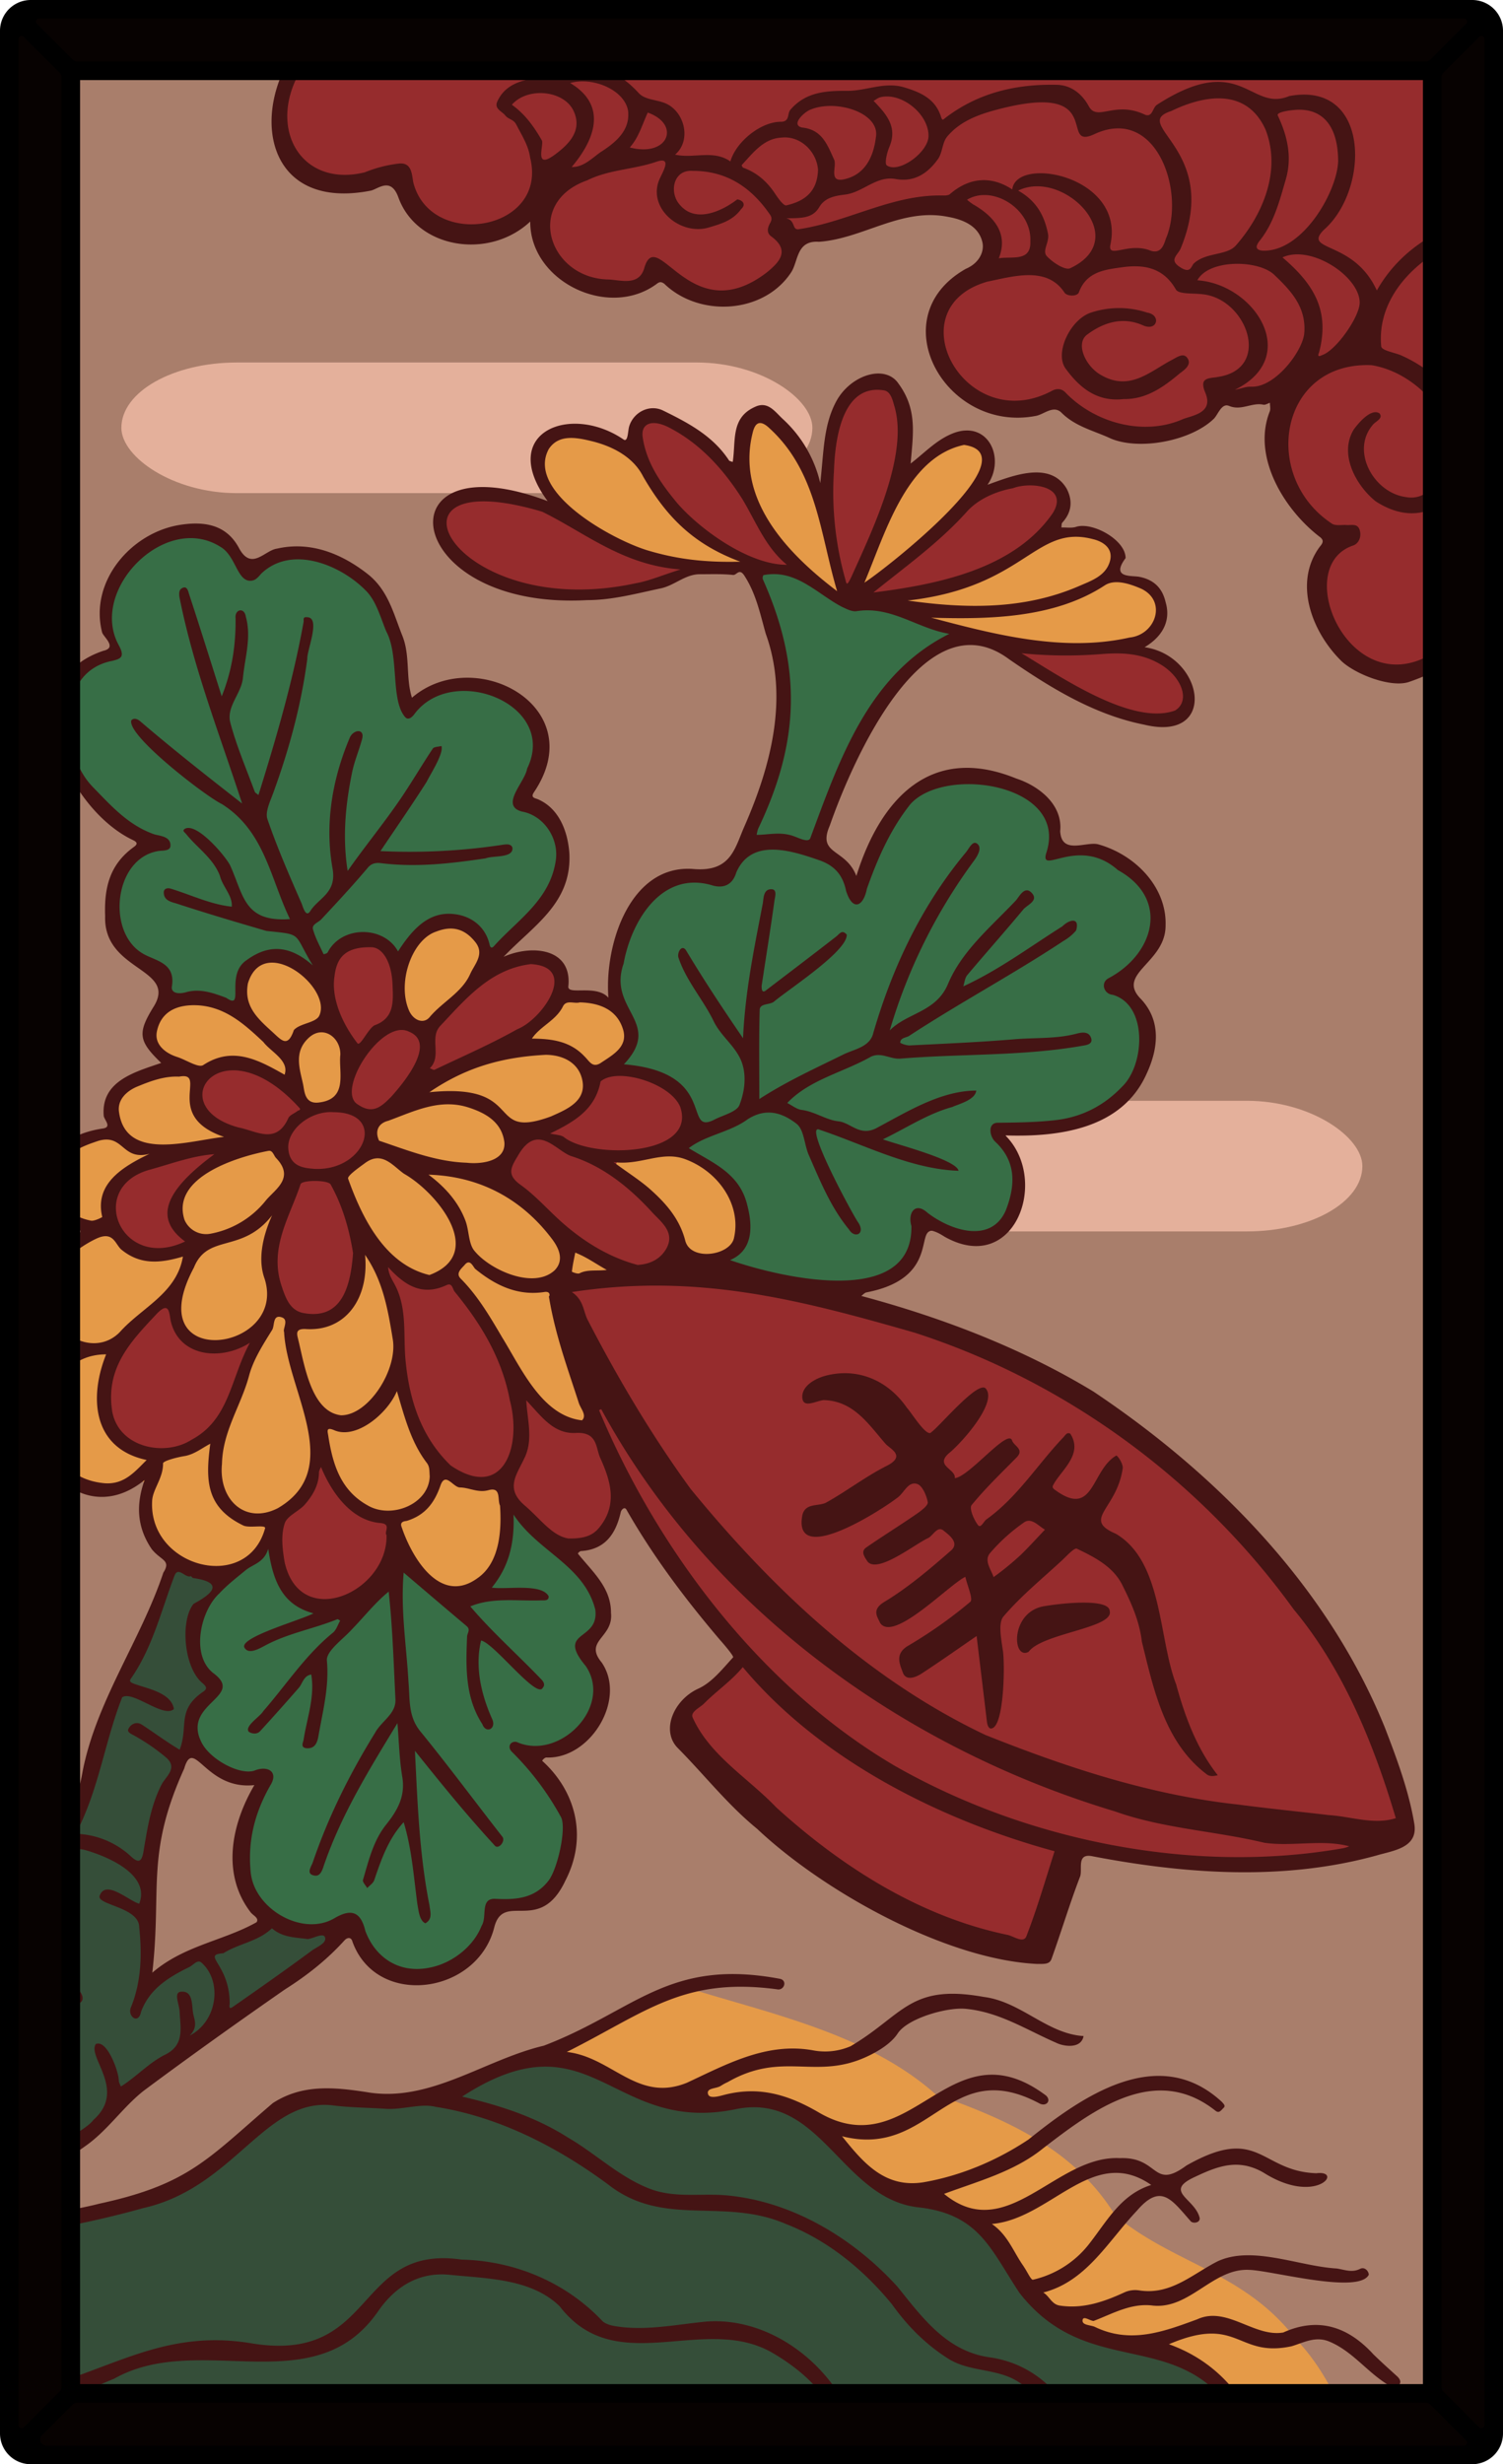 <svg xmlns="http://www.w3.org/2000/svg" viewBox="0 0 976 1600" version="1.1" id="svg1592"><defs id="defs1569"><clipPath id="clip-path"><path d="M960 22v1556a6 6 0 0 1-6 6H22a6 6 0 0 1-6-6V22a6 6 0 0 1 6-6h932a6 6 0 0 1 6 6z" id="path1566" style="fill:none"/></clipPath><style id="style1564">.cls-8{fill:#592116}</style></defs><g id="Paper_Backing" data-name="Paper Backing"><path d="M960 22v1556a6 6 0 0 1-6 6H22a6 6 0 0 1-6-6V22a6 6 0 0 1 6-6h932a6 6 0 0 1 6 6z" id="path1571" style="fill:#a97e6b;fill-opacity:1"/></g><rect style="fill:#e4b09b;fill-opacity:1;stroke:#fef8c8;stroke-width:0;stroke-linejoin:round;paint-order:markers fill stroke" id="rect8556-7" width="448.718" height="84.819" x="78.816" y="235.368" rx="75" ry="75"/><rect style="fill:#e4b09b;fill-opacity:1;stroke:#fef8c8;stroke-width:0;stroke-linejoin:round;paint-order:markers fill stroke" id="rect8556" width="448.718" height="84.819" x="435.959" y="714.734" rx="75" ry="75"/><g id="Wikipedia_Cropped" data-name="Wikipedia Cropped"><g clip-path="url(#clip-path)" id="g1584" style="clip-path:url(#clip-path)"><path d="M270.28 1282.45c-26.59 1.73-30.26-23.2-44.06-36.27-25.37 16.77-63.94.08-67.4-29.86-8.46-17.41 20-59.71 4.88-62.21-25.22 2.49-56.18-32.65-27.81-53.07 3.82-2.21 5.2-7.64 1.46-10.58-33.72-30.79 9.79-65.91 33-86 11.27-14.87 7.83 38.84 34.21 39.16 6.4 9.25 10.57 2.08 18 4.94l.41.26c12.42 6.58 18.1-17.15 29.2-19.41 8.25.17 2.94-11.8 9.94-12.34 13.7 3.48 27.58 35.48 41.65 22.25 19.48-8.29 25.68-32.41 25.63-55.8C334.9 969.78 349 1001 358 1002.78c16.34 11.81 49.64 45.11 22.29 61.76-4.32 3.12-1.8 8.38 1 11.52 33.79 55.38-47.18 58.17-34.44 71.18 33 26.39 28.53 94.44-22.14 89.79-16.29 19.66-14.1 43.55-54.43 45.42zm273-447.17c-24.39-3-55.13-1.57-73.32-17.21 9.15-9.23 17.8-14 11.1-35.25-1.36-22.75-40.41-27.05-36.65-40.31 12.52-6.85 7.45-11.37 3.5-22.39-5-22.79-30-19.17-46.43-27.63 4.79-13.33 16.18-20.81 2.53-37-13.92-30.33 7.54-84 47-86.5 27.1 7.9 18-5.58 34.56-17 6.62-26.91 21.52-59.06 23.92-84.76 7.53-51-34.82-109.11-4.92-98.15 18.92-.09 29.58 14.94 44.86 21.79 24.12 2.47 50.77 8 70.94 19.92-48.75 31.93-72.08 78.6-90.26 134.37-5.16 12.73 19 12.46 20.46 24.28 2.07 4.7 9.39 4.36 11-.5 8.72-32.18 38.7-76.13 81.56-62.39 24.72 3.86 43 19.09 44 44.21 29.72-2.75 76.8 23 60.89 60.27-.45 12.53-28.67 21.93-18.78 33.32 37.69 31.66-3.09 86.56-43.87 87-65.76-.69-8 16.5-28.72 56.19-11.2 27.27-38.94 10.54-57.8 6.7-5.36 28.11-23.92 43.03-55.58 41.04zM150.61 653.93c-13.56-11.93-43.78 2.6-42.93-14.07-1-22-40-13.87-33.3-55.11 15.41-63.47 43.37-12.2-17.16-71.14-25.56-27-21.84-78.88 15.07-90.65-7.52-25.83-.45-57.44 26.94-69.76 28-17.77 46.36-3.6 63.9 17.56 32.66-27.21 84.14 0 91.4 37.75 18.24 50.55-13.83 52.68 45.74 36.3 31-1.17 60.7 25.72 45.81 55.5-1.1 7.67-14 18.41-3.36 23.44 49.51 21 5 78.21-23.41 95.47-14.17-23-35-33.94-55-2.75-12.09 19.56-17.47-34.78-57.3 11.36-9.66 9-23.78-20.73-44.47-1.2-10.06 4-.54 26.88-11.93 27.3z" id="path1574" style="fill:#376e46;fill-opacity:1"/><path d="M817.77 1604c-5.55.08-3.7-7.77-4-11.13 3-38.15-39.77-58.26-64.24-74-14.75 3-43.2.86-50.67-11.61-.24-6.2-6.84-5.77-11.37-6.33-24.42-12.85-32.31-45.62-52.55-62.52-8.34-2.31-19.1-5.09-24.94-11.26-1.94-9.52-10.84-5.75-17.71-5.71-48.78-3.19-44.89-60.87-104.5-59.68-9.11-2.17-27.91 10.11-32.07-1.62a6 6 0 0 0-8.35-4.18c-30 14.23-52.14-16-80.05-19.82-9.76-4.94 4.49-10.47 9-12.79 23.42-10.15 45.27-28.22 70.14-32.63 53.16 16.66 116.81 29.7 161.18 69.14 44.88 15.78 89.93 35.25 116.47 78.44 37.72 31.7 83.89 36.7 117.45 80.55 19.13 19.79 32.18 48 43 81.08 3.26 8.81-64.45 2.07-66.79 4.07zm-522.9-570.09c-36.42-2.55-24.86-49.1-57.65-52.74-14.13-1-22.78-42-33.72-25.17-3.56 13.77-11.71 23.21-23.83 27.9-7.42 20.19-14.54 37.09-41.06 36.93-79.83-13.75-9.89-78.85-68.83-53.69-49.91-2.31-54.28-65.24-20.65-89.77-24.7-18.8-29.63-55 3.44-72.16 4.15-2.43 3.41-9.08-1.06-10.65-32-12.8-15.31-58.56 17.34-58.79a6 6 0 0 0 5.65-7.65c-9.61-23.84 21.47-25.19 33-36.29-.6-8.45-13.28-13-9.58-22.75 4.88-28.44 37.32-18 56.41-15.49 4.44-15.09 2.56-32.65 23.93-32.54 17.31.29 38 22.41 33.24 38.81a6 6 0 0 0 3 7.51c5.66 3.34 11.17 9.23 10.41 18 7.15 27.49-23 51.73-31.78 21.2-15.63-11-42-24.38-61-10.75-12.2 12.14-5.09 33.67 14.62 38.61 5.38 1.93-.14 8.22 3.77 11.34 9.06 6.44 25.89-11.19 31.94 3.78 10.79 11.56 5 20.47-2.9 28.37-4.94 4.36 2.07 8.37.72 12.84-10.23 15.53-4.2 36.59-2.75 53.59 14 29.07 60.47 11.34 55.49-23.05-1.87-7.45 2.77-9.48 6.69-14.16-2.35-20.44-33.94-39.44-5-55.2 17.2-5.93-4.27-21.2 15.8-27.88 7.31-4.86 23.74-3.7 24.3-14.17 7.79-13.46 27.53-17.66 41.53-22.72 9.29-4.07 26.79-.78 25.76-15.06 11.21-9 19-26.94 34.58-25.23 23.82-3.55 48.2 31.49 17.78 45.23-4.06 3.86-13.12 2.58-12.2 10.06 3.91 33.73-52.62 22.41-50.77 39.36 6 9.91-24.46 17.24-11.4 26.65a105.26 105.26 0 0 1 44.63 38.69c3.69 5.77 11 .65 16 5.31 26.44 13.73 19.69 15.81-5.2 18.78-3.86.59-10-6-14.07-1.86-5.49 20.58 9.44 48 14.16 68.32 6.19 14.36 14.5 39.07-10.65 25.37-34.46-21.32-41.16-62.51-68.64-89.73-7.32-10.87-20.25 7.21-37.25-9.64-23.86-6.6 12 52.38-3.19 68.39-2.57 6.73 6.9 7.71 6.93 14.09 5.46 16.31 11 42.83 26.59 50.88 16.84 12.26 38-.65 38.45 16.31 4.97 22.91-2.93 60.02-32.98 60.82zM108.11 845.84c-44.64 16.68-62.78 96.95-3.21 99.82 46.14-9.6 42.54-27.22 57.94-66.32 2.15-22-47 14.13-48.75-28a6 6 0 0 0-5.98-5.5zm-37.82-56.6c-.5 23 38.41 34.49 53.63 18.45-5.7-13.39-17.71-28.5-.52-42 4.84-6.72 19.6-8.34 18.06-18-7.51-9.59-24 1.88-35.05-.76-14.9 9.99-42.63 21.48-36.12 42.31zm388.58 28.63c-22.9 1.87-18-37.87-62.85-60.06-10.4-10.19 44.55-11.84 50.42-8.83 30.83 8.38 55.96 65.62 12.43 68.89zm-184.74-151c-28.41-7.31-13.42-60.35 7.78-65.74 59.68-10.55 22.62 55.4-7.78 65.73zM697.7 421.51c-26.31-1.43-72.34-5.13-97.11-20.6.66-10-14.1-3.06-15.19-10.92 26.16-13.42 57.88-11.73 79.46-31.8 17.8-18.16 66.36-21.95 60 13.35 61.14 19.84 17.51 55.83-27.16 49.97zm-154.13-33.68C510.49 368.56 471 319 485.35 278.25c4.21-10.79 10.29-8.84 16.89-3.25 21.23 13 52.84 105.18 41.33 112.83zm17.7-5.51c-10.56-6.87 12.41-41.57 16.9-53.15 57.04-94.77 110.52-24.05-16.9 53.15zM474 368.81c-44 0-81.65-11.57-113-44-18.42-17-14.25-43.7 9.84-44.45 37.22-2 50 32.12 73 56.6 1.42 9.16 64.86 31.73 30.16 31.85z" id="path1576" style="fill:#e59a48;fill-opacity:1"/><path d="M0 1604c-11 1-.47-155.16-4-159 2.47-9.19 10.39-.61 15.44-.08 138.33-4.57 137.86-80.21 205.47-81.94 14.9-.09 77.45 7.84 80.8-5 62.3-47.11 94.6 3.49 156.11 9.55 80.7-21.92 82.25 47.77 145 61.78 31.33 1 51.85 30.89 66.27 56.73 37.48 52.15 128.42 25.43 150.86 99.68C870.54 1632-4 1590.68 0 1604zm0-178.52c-8.23 2.36-4.63-121-1.34-120.8 4.81-.79 16.33-15.8 14.52-20.8-1.82-4.68 2.2-11 2.88-15.42 8.41-42.88 31.3-74.54 43.34-116 10.64-47.86 36.23-84 50.13-130.71 2.55-9 13.17-2.76 19.07-.69 23.6 3.79 10 18.28-1.2 24.95-8.67 15.84 1.32 38 10.36 50.26-12.1 12.48-14.89 21.17-16.33 38.45-.56 4.93-7.14 5.77-6.31 11.06.86 5.93-4.41 10.81-6.76 14.89-9.19 14.62-6.82 35.66-14.89 50.24-6.34 7.76 7.12 17.18.64 26.67-3.85 12.77 4.18 23.36.81 40.52 2.57 15.92 21-3.77 27.88-5.62 2-1.88 5.34-3.41 8.49-2.64 4.94-.94 7.1-5.62 13.08-5.91 37.81-14.92 17.75-18 55.17-9 50.54-8.22-37.92 44.21-46.1 51.38-3.69 3.45-11.21-2.69-13.77 3.74-16.26 23.07-46.57 35.1-66.84 53.61C62 1395.47 16.68 1399.9 0 1425.48z" id="path1578" style="fill:#354e39;fill-opacity:1"/><path d="M663.5 1263.32c-53.17-9.67-121.74-47.06-162.25-86.92-13.26-18.63-69.93-46.65-49.37-71.19 57.75-42.94 17.59-38.54-8.56-84.7-66.5-97.33-14.74-27.48-72.84-17.58-19.31-3.07-36.88-25.41-43.58-41.75-44.22 9.24-62.85-35.09-67.53-77.36-1.59-15.76 1.06-32.54-6-46.84-2.42-4.44-9.88-16.07-1.3-18.24 9.79 6.3 17.15 16.08 25.58 14.69 7.48 1.23 15.33-9.49 20.34 1.93 20.75 23.72 28.47 47.13 38.18 69.39 4.36 1.55 9-.46 11.94 4.69 6.4 14.19 37.09 27.38 37.74 8.87 2.74-25.24 23.07 23.15 28.56 28.89 16.75 26 38.44 53.89 61.76 75.66 5.66 6.87 32 34.52 27.16 10.24-18.92-19.64-39-40.75-57.91-63.75-30.42-40.85-55.62-87.61-77.97-131.41 8-9.75 31.22 2.34 37-10.38-7-14.09-30.34-15.83-42.32-31-10.68-14.8-45.5-27.5-29.62-47.58 14.16-21.8 49.76-18.36 53.58-47.52 44.84-29 100.59 46.23 18.45 49.54-22.65 12 49.6 37.39 31.68 61.61-23.58 23.44 9.37 16.79 24.14 19 100.13 14.54 192.41 39.84 274.3 101.85 60.89 46.16 113.49 101.62 148.24 172.91 10.43 23.09 18.52 46.55 27.58 70 2 14.15-18.86 9.25-28 8.71-14.25 1.13 3.1 14-5.14 17.49-60.4 14.79-120.26 5.55-181.14-6.43-19.46 7.77-12.07 57.91-32.7 67.18zm84.72-96.61c-22.24 14.24 29.36 17.77 36 18.64 19.19.12 58.25 18.37 71.09 2.06-2.39-12.76-87.9-13.06-107.09-20.7zm-540.83-124.06c-23.4-2.38-32.45-34.81-26.32-54.86 6.32-10.44 23.62-18.14 22.05-31.79.54-3.29 1.39-6.8 4.78-7.5 3.59-.13 5.6 3.34 6.84 6.64 2.87 18.76 25.53 28.19 39.16 32.77 6.1 28.35-17.05 54.7-46.51 54.74zm-101.5-98c-61.18-2.29-36.15-83.17 1.42-99.37 1.8-.14 5.8.35 7.12 9.78 4.36 27.54 32.91 18.09 50.38 13.69-4.62 29.96-23.81 74.81-58.92 75.94zM203 857.14c-43.49-5.92-23-65.24-11.28-90.35a6 6 0 0 0-1.92-7.79c-15.76-27.85-4.28-13.37-35.4-22.91-31.63-3-37.38-46.93-1.73-45 28.32-1.37 38.24 34.9 65.26 27.15 11.46-2.29 5.51-22.59 13.25-30.06-51.67-83.56 27.06-100 27.77-48.68 1.12 16.28-8.11 24 12.69 29.12 7.28 5 10.53-5.79 15.25-9.4 14.44-17.29 61.65-60.06 77.66-22.37-4.66 37.17-70.3 57.49-95.51 62.33-7 12.65-16.55 20.56-28.41 27.42 1.14 14.12-2.68 28.14-18.74 33.16-9.67 11.54 12.85 33.81 11.31 53.24-.6 18.59-6.53 44.88-30.2 44.14zM102.29 814c-18.26.21-32.12-12.8-31-31.16 1.25-28.66 45.27-33.44 68.18-37.39 3.63.11 5.14 5.15 2.15 7.22-67.47 43.59 16.87 55.54-39.33 61.33zm650.63-346c-9.33 2.8-106.07-34.81-89.59-47.79 29.64 5.68 65.15-7.33 91.89 7.53 20.7 10.18 24 40.47-2.3 40.26zm153.56-33c-34.9-.14-56.51-39.43-45.29-71.28 4.44-7.63 16.09-16.35 1.32-20.46-60-34.14 4.15-109.06-55.46-87.34-5.63 3.17-8.23-1.75-13.14-2.78-10.43 3-2.93 19.88-21.16 21.62-32.17 14.65-60.23 2.33-86.56-17.44-26.88 13-64.54 4.9-73.93-24.74-11-29.51 8.2-48.83 33.33-57.29 8.59-75.28-79-33.19-120.41-23.89-6.35 1.27-17.63 1.51-13.65 11.77-10.55 33.59-57.81 37.65-80.42 12.32a6 6 0 0 0-9.72 1.92c-22.52 26.33-79.3-5.95-67.18-40 3-23.6-27.64 15.15-41.7 11.95-21.37 4.74-46.17-12.13-48.49-32.52-5.26-15.9-24.71 2.91-36.95.5-72.15.43-42.13-92.17 1.56-112.2C224.12-20.79 969 4.64 976-4c11.44-.81.14 391 4 395.07-22.62 13.33-42.79 43.62-73.53 44zm-335.7-46c-2.95-.1-7.08-.06-7.57-3.75-3-13.46-15.47 5.94-18.1-7.85-8.44-44.76-19.21-87.86 10.35-123.93 9.59-8.32 27.55-5.87 29 8.76 19.82 26.06-46.09 130.11-16.81 117 20-16 40.5-30.93 57.27-49.67C723.39 268 711.52 376 570.78 389zm-190.85-2.29c-22-1.13-44.3-2-65.05-13.2-32.41-15.22-43.21-53.75 2.44-51.89 50-.7 74.39 41.7 124.89 44.14 15.84 13.32-52.76 20.95-62.28 20.93zm127.53-15.75c-27.21-3.76-55.14-23.86-70.58-41.44-15-12.54-43-71.2-.83-55.58 22.26 10.76 43.94 35.29 56.81 61.23.14 11.01 35.48 34.72 14.6 35.77z" id="path1580" style="fill:#962c2d;fill-opacity:1"/><path class="cls-8" d="M969.29 391.68c-8.93 11.25-21.61 18.09-31.92 27.63-57.27 45.53-101-50.32-59-65 3.65-1.08 6-5.42 4.58-10.12-1.41-4.51-5.26-3.05-8.4-3.29s-7.4.69-9.71-.94c-46.4-30.66-34-105.39 25.8-102.84 31.47 4.86 64.92 41.84 44.5 73.51-5.56 8.1-12.44 14-22.46 12.07-20.65-2.95-35.53-29.67-21.46-46.57 1.79-2.54 7.38-4.34 4.53-7.77-5.42-3.41-13.54 6.21-16.69 10.54-10 16.61 2.26 37.08 14.27 46.61 54.7 35.47 93-60.24 16.8-94.66-4.57-2-12.65-3.12-13.2-5.85-3.65-38 33.52-66.75 68-74.43 2.91-.59 9.8 1.18 9.8-5.09 0-3.37-4.39-3.12-7-3-30.3 1-58.87 19.8-73.66 46.12-15-32.89-48.33-25.07-34.56-39.21 30-26.05 30.56-97-22.35-87-25.7 10.65-31-29.8-85.87 5.65-2.92 1.91-2.78 8.24-7.69 6.47-20-9.53-31.18 4.92-36.7-5.77-4.34-7.84-11.36-13.47-20.61-13.68-26.28-.6-50.9 5.1-72.27 21.39-1.54 1.17-2.08 2.32-3-.77C607.35 64.25 598 60 587.33 56.77c-12.88-3.93-24.76 2.29-37.18 2.21-13.66-.08-26.94.65-36.91 12.31-2.14 2.5-.2 7.8-6.26 7.79-13 0-29.06 13-32.69 25.74-11.11-7.8-24-1.63-35.91-4.44 9.72-8.14 7.16-24.72-3.39-31.76-6.42-4.29-15-3-19.93-7.88-17.9-19.44-30-17.48-53-10.93-14 .68-31.92.91-38.9 15.61-2.69 5.21 2.61 6.6 5 9.61 2 2.52 5.29 2.36 7.1 5.87 3.6 7 7.92 13.59 9 21.49 11.86 47.56-64.47 60.12-75.83 16.23-1.08-5.3-.88-13.32-9.36-12.42a84.19 84.19 0 0 0-22.13 5.67c-39.6 9.74-61.61-25.1-44.57-60.71 10.3-18.94 23.82-34.64 42.82-45.29 2.84-2 2.72-6.2-1.52-4.92-9.67.57-17.18 6.3-23.54 12.32-49.92 38.11-48.37 126 30.6 110.52 4.76-1 13.08-9.26 18 4.47 12.05 33.3 59 40.6 85.59 15.58-.2 38.93 50.79 63.56 82 40.58 1.77-1.35 2.78-1.75 5-.22 22.87 22.15 65.05 19.65 82.66-7.72C518.49 169 517.3 156 531.76 157c28.8-2 53.56-22.4 84.13-16.15 10.74 1.94 19.88 6.57 22.08 16.61 1.21 5.51-1.7 13.21-10.8 17.09-55.62 31.48-13.11 107 45.62 95.46 5.22-1 11.34-7.25 16.56-2 9.08 9.08 21.27 11.7 32.15 16.81 18.78 7.76 52 1.45 66.81-13 2.76-2.89 5-10.27 9.8-8.27 8 3.35 14.83-2.42 22.27-.79 1.27.28 2.84-.79 4.26-1.23 0 1.94.57 4.17-.17 5.78-11.45 29.23 9.18 63.26 32.28 81.1 3.22 2.28 2.39 4.1.37 6.45-17.51 23.48-5.2 55.63 14.08 74.48 8.92 8.35 31.43 17.23 43.4 13.56 25.73-8.72 51.59-25.56 60.64-51.84-2.03.16-5.08-.47-5.95.62zm-86.35-195.2c-.12 9.45-15.27 30.84-24.18 34-1 .36-3.81 2.12-2.2-1.64 7.21-27.38-3.61-44.5-23.75-61.71 18.39-8.51 50.06 12.28 50.13 29.35zM829.76 75c-1-2.2 7.35-3.33 11.07-3.63 17.49-1.44 28.11 9.77 28.11 33.38-.67 19.83-23.2 59.14-49.16 58-4.32-.46-4.83-2.62-1.75-6.49 9.28-11.62 12.89-25.91 16.93-39.82 4.18-14.44 1.12-27.98-5.2-41.44zm-69.35-2.83c22.14-10.75 49.29-15 61.42 12.06 10.32 26.61-1.82 55.38-19.49 75.37-6 6.41-19.09 4.16-27 11.37-1.82 1.66-2 6.57-8 3.13-9.24-5.33-2.32-8.29-.48-13.18 26.14-64.14-33.62-79.84-6.45-88.77zm-188.83-9c13.76-3.5 31.59 10.89 31.36 25.21-.18 10.63-19.37 24.46-27.08 19-1.53-1.1 0-7.93 1.51-11.6 5.73-13.08-1.52-21.43-10.07-30.26 1.42-.82 2.76-1.95 4.28-2.34zM526.5 71.1c16.66-6.83 45.28 2.22 42.26 18.17-1.57 12.71-7.11 24.21-20.62 27.15-10.39 2.26-4.58-8.51-6.45-12.68-4.56-10.09-8-19.64-20.91-20.94-7.71-1.8 1.86-10.42 5.72-11.7zm-105.85 2c21.76 7.79 13.18 29.21-11.68 22.64 5.87-6.55 8.1-14.96 11.68-22.67zm-12.7.27c.72 11.86-8.62 19.49-18.05 25.48-5.54 3.93-11.2 9.88-18.66 9.57 14.91-17.57 23.55-39.86-1-54.52 15.96-4.37 36.87 5.5 37.76 19.44zm-56.13 17.7c-5.17-9-10.92-17-19.44-23.06 10.33-11.8 34-9.38 40.15 4.16 5.89 12.77-3.46 21.75-12.13 28.17-14.11 10.47-6.87-6.58-8.58-9.27zM498 176.84c-49.95 38.36-71.48-32.14-79.74-2.36-3.52 11.09-14.78 7.52-22.63 7-39.08-.26-55.6-49.79-14.34-64.38 14.08-7 30-7 44.6-11.95 10.36-3.72 5.2 5.14 2.9 10.09-9.52 18.9 12.46 38.14 31.47 32.47 8.41-2.49 15.69-4.64 21-11.92 3.32-3 1.18-5.77-2.52-6.34-9.43 7.32-26.54 15.63-36.86 4-7.64-7.84-5-23.4 7.8-22.51 22.46-.08 38.36 11 50.34 28.43 1.3 1.89 1.2 3.43.09 5.43-1.64 2.92-2.56 6.33.7 8.69 12.99 9.51 4.48 17.33-2.81 23.35zm5.47-50.84c-5.19-7.93-11.82-13.87-20.81-17.09-.5-.18-1.14-1.58-1-1.74C489 99.29 495.8 90 507.38 89.35c12.09-1.41 22.87 8.76 23.82 20.83-.42 14.83-9.32 20.56-20.58 23.17-1.75.4-5.23-4.47-7.15-7.35zm108.25.94c-32.4-.66-60.88 17-92.51 21.79-5.29 1.23-2.18-5.56-8.67-7 10.33-.06 17.26-.09 21.49-7.29 3.72-6.33 10.67-7.35 16.84-8.12 11.61-1.45 20.14-12.35 32.78-10.08 12.16 2.19 20.9-3.77 27.42-12.94 3-4.16 2.76-10.7 5.95-14.54 8.07-9.74 19.81-14.22 31.59-17.37 72.74-19.55 40.73 26 63.42 16 41-19.71 60 37.62 47 67.73-1.57 5-3.58 9.56-9.71 7.71-14.63-6.06-28.69 6.12-26.14-4.56 8.92-44.08-61.29-57.41-63.86-35.26-13.78-9.09-28-7.81-40.51 3.06-1.16.93-3.4.93-5.09.82zm68.74 24.5c-2.52-12.52-8.18-21.39-19.29-27.69 29.37-14.46 74.72 31.19 33.8 50.41-3.37 1.51-11.37-3.7-15.17-7.8-3.36-3.67 2.04-9.25.66-14.97zm-48.24-18.53a43.66 43.66 0 0 1-4.26-3.22c16.52-10 42.14 6 41.11 27 .57 13.35-11.68 9.67-20.49 11 6.35-15.75-2.83-27.01-16.36-34.83zm157.91 112c-6.54.75-11.28.91-7.43 10.12 5.46 13-8.08 14.66-14.3 17-25.4 11.32-57.16 2.83-76.4-17.03-2.61-2.89-5.82-2.77-8.54-1.42-56.41 30.46-102.63-53.39-42.24-70.73 16.47-3.28 38.63-10.29 50 7.12 1.73 2.52 8.35 2.68 9.39-.2 5-13.56 17.3-14.72 28-16.23 13.52-1.9 26.63-.2 34.94 14.4 1.88 3.3 11.45 2.31 17.5 3.13 28.87 3.03 45.34 48.99 9.08 53.78zm22.06 6.2c-2.87-.19-5.84 1.1-10.34 2 43.61-21.35 12.86-68.63-24.33-71.12 7.54-13.84 39.49-13.33 49.78-3.7 11.16 10.57 21 21.19 19.65 38-.95 11.63-19.14 35.83-34.76 34.76zm86.72 869.68c-37-90.61-108.53-163.59-189-217.34-46.44-28.18-98.4-48-150.62-62 1.09-.79 2.08-2 3.28-2.29 54.88-10.55 25.43-52.48 50.82-36.16 45.68 25.75 68.29-37.11 39.45-65.78 35.07 1.14 75.67-4.25 91.64-39.85 7.68-16.42 9.71-34.33-3.43-48.54-16.93-16.75 16.1-23.48 15.84-48.11.76-24.43-19.35-45.77-43.94-52.56-8-1.84-23.67 7-24.5-8.5 1.74-17.55-14.3-29.53-28.55-34.18-55.56-22.66-88.21 13.3-103.81 63.28-7-18.18-25.68-13.43-17.24-32.78 14.2-40.68 60.89-149.17 116.33-108C682 446.51 710.59 464.1 743 470.52c48.22 11.67 38.89-44.71.27-50.29 11.14-6.59 17.37-16.73 13.63-29.28-2-8.73-7.27-14.54-17.12-16.43-5-.95-18.69 1-8.85-12.15 0-11.84-21.52-23.66-32.11-20.3-2.94.94-6.38.32-9.6.42.19-1.07 0-2.49.61-3.16 6.12-6.65 6.86-14.14 2.92-21.87-10.78-18.67-35.61-8.41-51.5-2.7 11.57-16.54 1.18-41.09-20.82-34-11.62 4-19.46 12.85-29.1 20.23 1.65-19.47 4.39-35.07-7.79-51.79-8.59-13-31.29-5.87-40.58 11.53-8.4 15.72-8 33-10.31 52.92a81.51 81.51 0 0 0-24.48-41.74c-5.06-4.73-9.62-11.7-17.94-7.71-15.87 7.12-12.27 22.08-14.42 35.73-.83-.33-2-.42-2.43-1-10.38-15.87-26.38-24.32-42.75-32.35-8.82-4.35-19.23 1-22.05 10.23-.9 2.94-.69 10-3.4 8.73-35-24.09-82.35-4.6-49.55 39.84-109.22-41.31-96.08 71 25.68 64.28 16.31 0 31.94-4.3 47.76-7.63 9-1.9 15.87-9.21 25.39-9.19 7.2 0 14.45-.3 21.57.47 2.33.25 4-4.62 7.27.35 7.62 11.67 10.27 24.7 13.93 37.72 15 41.43 3.47 85.59-13.58 124.61-6.49 14.43-8.63 30.39-33.33 28.25-40.8-3.24-57.93 48.45-55.23 83.57-7.93-9-27.14-1.16-26-7.57 2.39-24.85-24.05-27-42.05-19 19.28-20.29 44.54-34.79 42.67-67.55-1.13-14.53-7-29-20.45-34.75-1.78-.76-5-.92-2.47-4.62 37.39-55.63-38.69-96.21-79.28-61.3-4.15-13.13-1-27.18-6.22-40.21-5.7-14.23-9.13-29.24-22.05-39.71-17.14-13.61-37.58-21.86-59.34-16.88-8 1-16.59 14.81-24.72-.4-8.25-15.41-22.67-17.39-37.92-15.08-31.93 4.82-59.44 36.75-50.94 69.89.89 3 10 9.82.84 11.91-60.94 20.41-24 102.16 18.72 122.69 1.49.79 4.8 2 1.2 4.59-15.61 11.18-19.51 26.05-18.8 45.09-1.11 36 47.38 33.49 31.41 58.85-10.49 17-9.83 22.17 5 36.4-16.88 5.84-39.19 11.63-37.33 34.29.15 2.44 5.59 7.37-.47 8.26-23.17 3.4-40.59 16.43-36.08 42.38 1.94 11.22 6.87 19 18.25 22 1.12.29 2.7 1 3 1.88.66 2-1.36 1.56-2.48 2.06-25.07 11.21-35.93 49.63-13.65 68.51 7.49 6.35 6.48 9.81-.4 15.67-39 38.2 9.64 115.21 58.35 75.79-5.67 16.08-5 30.63 4.67 44.88 6.06 7.52 12.76 7 7.52 15.24-14.78 44.2-43.73 83.52-52.54 129.72-5.14 30.44-26.06 53.31-32.52 82.85-7.55 22.51-11.44 46.16-21 68-1.22 2.21-1.6 5.09 0 6.7 2.93 3.15 4.25 2.12 5.53-1.31 6.83-18.36 22.58-20.89 37.44-9.42 7.18 7 15.29 1.73 7.48-6.3-18.82-17.55-37.75-1.07-33.05-13.33 5.75-19.48 11.36-39 17.83-58.28 3.37-10 4.67-23.36 21.9-18 17.61 5.47 40 17.13 33.26 34.32-6.88-1.87-21.87-16.15-25.75-5-1.44 5.9 25.64 7.3 25.75 20.19 1.8 17.29 1.53 35-5.28 51.84-2.74 5.95 4.8 11.79 6.47 3.17 5.56-15.08 18.15-22.6 31.52-29.17 2.45-1.21 5.14-5.06 7.73-2.76 13.65 12.07 10.46 38.06-7.68 47.36 5.64-5.53 3-10.38 2.27-14.38-1-5.35.11-15.07-8.1-14.09-4.76.56-.81 8.42-.67 13.11.54 10.9 3.15 21.51-9.4 27.74-10.47 5.17-18.77 14.44-28.76 20.69-.47-1.29-1.31-2.57-1.37-3.89.07-5.64-7.69-27-14.93-23.67-5.62 8.51 20.17 30-1.49 49.19-8.67 12-70.78 35.74-58.95 48.31 8.31.86 11.06-9.62 18.8-11.55a185.77 185.77 0 0 0 34.84-19.7c14.47-10.12 24.24-25.15 37.87-35.91 30.12-22.43 60.9-44.36 91.72-65.8 14.34-9.06 27.4-19.35 38.74-31.91 1.85-2 4.39-2.19 5.15.91 15.69 43.31 81.32 34.28 92.15-9.63 6.19-23.23 29.58 5.35 46.18-30.18 14.84-28.89 6.17-58.45-15.15-77.67.52-1 2-2.23 2.86-2.12 28.59 1 52.2-38 35.74-61.78-11.74-14.19 7.87-16 6.1-32.19.06-16.46-12.05-26.65-21.5-38.44a3.41 3.41 0 0 1 1.85-1.62c16.06-1 22.88-11.4 26.06-25.57.45-1.32 2.36-3.61 3.66-1.28 17.22 30.21 38.26 58.17 60.83 84.66 3.24 3.61 9 10.55 8.39 11.19-6.87 7.45-13.69 16.25-22.54 20.28-16.25 7.42-24.47 27.41-13.37 38.6 17.24 17.39 32.39 36.84 51.48 52.42 42.93 40.52 122.33 84.91 181.89 87.77 3.75-.14 7.92.61 9.28-3.19 6.38-17.78 11.82-35.9 18.57-53.53 1.78-4.65-2.68-15.63 8.35-13.15 60.56 11.58 124.11 16 184.14-.56 10.85-3.23 27.18-4.87 24.55-20.63-3.62-21.67-11.5-42.66-19.49-63.4zm-145.7-689.65c14.36 8.37 20 24.12 9.75 30.23-28.37 10.06-75.34-22.78-99.62-37.22a287 287 0 0 0 51.51.56c13.69-1.09 26.31-.59 38.36 6.43zM741 382.22c17 8 9.53 29.94-7.45 31.72-43.14 9.7-87.89-2-128.91-12.88 36.72 1.08 79.76.62 112.69-20.94 6.48-4.28 15.92-1.24 23.67 2.1zm-30.65-32c6.65 1.78 12.65 6.22 10.37 14.26-2.77 9.65-12.34 12.66-20.32 16.18-35.49 15.29-73.26 14.63-111 9.27 76.97-8.7 82.67-50.2 120.9-39.71zM657.74 317c11.81-4.49 36.84-1.35 25.81 16.29-25.26 36.51-75.28 46.23-116.38 51.41 21.17-17.09 42.72-32.45 60.73-52.52 7.02-7.83 18.3-13.08 29.84-15.18zM626 288.88c44.34 6.18-51.39 80.91-64.7 89.44 13.47-31.65 27.16-81.4 64.7-89.44zm-84.49 18c.55-19 4.34-57.7 32.21-53.46 4.56.48 5.91 6.21 6.92 9.87 9.92 31.78-14.75 82.13-27.53 110.72-2.57 5.43-3.3 6.37-4.05 2.61a208.31 208.31 0 0 1-7.58-69.76zm-52.3-27.47c2-6.56 6-5.55 10.32-1.48 30.93 28.16 32.8 67.91 44.07 105.92-33.16-25.1-66.48-60.64-54.42-104.46zm-76.41 99.3c-119.11 25.76-174.18-80.26-60.73-46.46 27.79 13.59 52.42 34.81 89.86 37.48-12.49 3.95-20.63 7.52-29.13 8.98zm9.09-20.94c-22.63-6.35-80.83-37.91-65.54-66.21 6.47-9.81 18-7.54 28-5.09 14 3.43 27.1 10.6 33.32 23 15.1 26.11 32.58 43.94 63.06 55.23-22.73.59-40.63-1.61-58.84-6.93zM440 326.94c-10.64-12.76-20.26-26.31-22.66-43.13-1.3-9.15 6.42-11.69 16.94-6.32C454.81 288 469.93 305 481.8 323.64c9 14.76 15.14 31.59 29.17 43.06-23.97.21-55.52-22.13-70.97-39.76zm52.39 211c27-56.52 28.44-104.83 2.93-161.93a3.54 3.54 0 0 1 .42-2.57c21-4.16 34.66 12 50.83 20.5 3 1.39 6.52 3.31 9.52 2.91 22.74-3.64 39.44 11.24 60.37 14.69-52.46 26.17-71.21 81.35-90.2 132.46-1.23 3.94-8.78-.77-12.91-1.72-7.67-2.1-14.55-.27-22-.21a23 23 0 0 1 .99-4.07zm-87.49 88c4.8-27.36 24.39-60.75 57.26-51.18 6.72 2.11 13.31.64 16-8.38 9.82-22.34 35.38-14.22 53.38-8 10.36 3.5 15.73 9.69 17.89 20.12 4.32 13.59 11.29 9.92 13.48-1.37 6.95-19.6 15.16-38.47 28.18-54.88 22.33-25.38 102.58-13.27 88.49 31.07-5.26 16.13 20.58-11.17 46.34 11.61 33.74 18.63 23.71 54.3-5.87 70.13-5.66 2.81-3.3 10.39 2.47 10.85 22.89 6.51 20.92 45.28 6.28 59.51-11.63 12.24-26 19.95-43.76 21.92-12.63 1.4-25.08 1.54-37.64 1.66-6.07.55-4.77 8.65-1.33 12.12 14.11 13 13.33 28.74 7 44.92-9.72 21.9-36.33 12.69-51 1.22-7.87-7.06-12.75.44-10.23 8.79.9 54-86 33.18-117.78 22.12 16.13-6.81 14.32-24.1 11-36.45-5.17-20.17-22.42-26.75-37.78-36.23 10.95-8.46 26.89-10.36 38.17-18.72 12.29-7.91 22.91-4 31.75 2.85 5 3.81 5 13.56 8 20.34 7.38 16.83 14.27 34 26.14 48.37 3.65 6.06 10.71 2.89 6.11-4.35-2.68-3.32-36.84-66.22-25-60.37 29.31 9.85 59.07 25.56 90 26.57-1.34-7.2-40-17.08-49.13-20.41 15.37-7.38 28.93-16.57 45-21 4.86-2.12 14.94-4.68 15.62-10.66-22.68 0-44.33 13.44-63.72 23.76-11.67 6.85-17.37-2.91-25.88-3.83-7.92-.86-15.26-6.31-23.77-7.39-3.26-.42-6.25-2.93-9.36-4.49 14.47-15.22 36.31-19.83 54.23-30 6.69-3.27 12.51 1.64 19.12 1.2 39.62-3.28 79.69-1.47 118.94-8.47 2.09-.34 6-1 5.16-4.43-1.31-5.1-6.26-4.19-9.55-3.32-13.29 3.51-26.94 2.49-40.4 3.64-22.59 1.92-45.27 2.84-67.92 4-2.14.11-6.25-1.36-6.22-1.88.21-3.18 3.59-3 5.72-4.27 32.91-21.55 67.51-40 100.23-61.65a30.75 30.75 0 0 0 8.28-6.83c2.56-8.93-4.57-7.07-8.89-2.72-21.22 13.39-41.45 28.5-64.38 39 .82-2.45 1-5.43 2.55-7.27 12-14.29 24.45-28.23 36.37-42.59 2.61-3.14 10.44-5.8 5.33-11-4.6-4.68-8.1 3-10.26 5.27-16 16.92-34.89 32.49-43.9 54-7.77 18.54-26.51 18.61-37.85 30.23a353.67 353.67 0 0 1 55.08-110.7c2.18-3.12 5-8.06 1.65-10.59-2.86-2.15-5.08 2.85-7.09 5.42-29.05 34.8-48.28 75.54-60.69 118.8-2.79 8-12.23 9.31-19.05 12.67-18.22 9-36.73 17.36-54.59 28.93 0-19.94-.31-38.94.24-57.91.12-4.3 6.22-3.1 9.16-5.23 9.53-8.08 47.78-32.8 47.39-43.59-3.16-3.63-4.67-.47-7 1.32-15.25 11.86-30.64 23.54-46 35.24-2.34 1.34-2.25-1.78-2.3-3.23 2.77-18.39 5.75-36.76 8.31-55.19.35-2.49 2-7.47-1.81-7.63-5.62-.24-5.15 6.36-5.82 9.63-5.67 29.56-11.32 56.43-12.75 87.1-13.68-20-25.09-37.23-37.13-57.26-2.85-3.91-6 2.08-4.69 5.27 5.15 15.08 16 27 22.78 41 5 10.37 15.51 17 18.76 28.25 2.54 8.75 1 18.21-2 26-1.73 4.58-10.5 6.59-16.21 9.54-21 10.81 3-30.74-58.87-35.86 25.71-27.27-10.54-35.12-.29-65.11zm-40.11 167.61c-9-8-17-17.25-26.65-24.16s-6.18-11.64-1.39-19.71c12.48-21 24.48-2.1 34.47 1.07 20.53 6.52 37.78 20.47 52.34 36.47 5.49 6 15.07 12.85 9.18 23.42-3.37 6-9.45 10.15-18.7 10.67-17.93-4.75-34.49-14.65-49.25-27.76zm29.26 31c-6.85.85-12.5-.47-17.74 2.21-1.21.62-5-.89-4.95-1.11.49-4.14 1.38-8.23 2.19-12.33 7.51 2.97 12.53 6.78 20.5 11.25zM251 996.75c.85 37-56 62.54-66.18 17.52-1.43-8.6-2.51-17.44.08-25.21 1.68-5 9.3-7.76 13.24-12.39 5-5.81 8.9-12.45 9-20.61 0-1.2.85-2.4 1.3-3.59 6.53 15.95 19.31 34.83 38.52 36.42 7.5.58 2.24 5.8 4.04 7.86zm107.16-272c-43.73 16.22-15.53-22-79.34-15.57 24.14-16.52 47.91-22.86 75.68-24.3 12.79.17 22.22 6.44 23.85 17.67 1.79 12.64-10.35 17.82-20.23 22.18zM390 702.2c10.76-9.43 45.23 1 51.68 16.42 11.24 32.45-58.33 34-75.75 19.5-2.06-1.25-4.9-1.24-8.69-2.12 15.62-7.7 29.22-15.36 32.76-33.8zm-194.83 66.7c.94-2.85 17.87-2.83 19.53.15 7.87 14.1 12.12 29.37 14.56 44.55-1.53 20.38-6.62 43.54-31.93 39-8.87-1.54-11.77-9.42-14.53-17.77-8.14-24.55 5.28-44.55 12.37-65.93zm21.56-46.77c34.75.22 20.46 38.52-12.65 36.81-6.12-.51-16-1.09-16.87-13.1-.9-12.49 14.55-24.84 29.52-23.71zm-18.36 140.8c26.06 1.82 41.43-19.95 38.69-48.17 11.74 17 14.87 35.78 18 54.84 3.27 19.9-15.91 49.47-33.61 49.34-19.22-2.23-23.66-32.19-27.71-48.8-.9-3.84-2.3-7.48 4.63-7.21zm27.68-97.61c-.67-1.85 6.87-7.11 11.06-10.19 11-8.13 18.11 2 25.28 7C284.1 774.48 316 814 278.85 827.87c-28.85-6.87-43.67-37.04-52.8-62.55zm26.1-37.62c16.75-6.11 33.3-14.66 52.08-8.62 11.59 3.73 21.82 9.81 23.32 22.88.68 12.12-15.13 14.08-24.51 13-20-.67-38.31-8.05-56.88-14.31-2.88-6.28-.53-11.32 5.99-12.95zm26.12 35c32.43 1 59.92 15 80.09 41.64 3.7 4.88 8.73 13.39 1.8 20.46-13.65 12.6-41.81-.21-51.8-12.31-4.16-4.53-3.66-13.09-6-19.56-4.83-13.16-14.24-22.88-24.09-30.22zm-12.7-106.65c-7.81-18.06 1.91-46.09 17.79-51.21 10.71-4.16 18.73-1.48 25.36 6.94 6.13 7.79-.63 14.38-3.38 20.59-5.37 12.09-18 18.08-26.32 28-3.91 4.78-10.62 2.24-13.45-4.31zm.06 13.83c17.3 7.05-1.58 31.16-11.78 42.43-6.14 6.16-11.76 11.45-21.35 4.9-15.04-8.48 15.44-56.38 33.13-47.32zm-22.47-4.14c-4.2 2.37-9 13.52-11 11.72-9.07-11.71-17.33-28.46-14.92-43.78 1.32-10.33 5.51-19.09 23.95-18.63 6.54 0 13.16 8.47 13.73 24.55.41 10.69 1.25 21.51-11.76 26.15zM221 684.89c-1.26 11.23 5.41 28.92-14.29 31-9 .94-9-7.64-9.91-11.91-2.17-10-6.19-21 3.64-30.09 9.37-8.76 20.88-.22 20.56 11zm-13.6-25.55c-2.17 4.89-12.64 4.95-16.59 9.52-4.05 11.83-8.08 6.5-14.13 1-9.55-8.67-18.49-16.79-15.66-31.45 10.05-32.7 54.62 2.59 46.37 20.93zm-13.23 59.73c1.78 1.78-.38 1.79-1 2.3-2 1.6-5 2.61-5.95 4.63-7.81 17.45-20.9 8.27-32 6.14-51.16-13.52-11.22-68.14 38.94-13.07zm-19.8 28.17c2.78-.46 3.38 3.08 4.94 4.7 12.39 12.94-.88 20.4-6.72 27.56a59.88 59.88 0 0 1-36 21.57 15.24 15.24 0 0 1-16.82-9.15c-8.77-27.5 34.07-40.82 54.59-44.68zm-54.18 58.85c-41.63 19.78-64.26-34.8-23.39-46.48 13.92-3.79 28-9.2 42.41-10.19-32.98 24.36-38.95 41.98-19.03 56.67zm5.66 17.09c9.06-22.66 31.18-8.91 50.84-34.09-6.07 13.44-9.45 28.61-4.87 41.16 15.18 47.88-82.18 60.75-45.98-7.07zm50.89 40.32c1.72-2.76.15-10.5 6.51-8.06 4.31 1.66.25 7.48 1.23 9.36 1.86 38.15 39.84 88.7-4 114.42-21.46 11-38.63-5.76-36.34-28.74.44-21.17 12.41-37.9 17.56-57.11 2.8-10.58 9.13-20.37 15.03-29.87zm62.4 114.16C221 967.77 216 950.49 213.13 932c-.41-2.67-1.54-5.79 4.13-3.27 14.4 5.94 34.52-11.13 40.47-25.49 4.87 16.27 8.94 32.89 19.47 46.67 1.86 2.49 1.55 4.76 1.85 8.61-.5 17.98-24.51 27.84-39.92 19.14zm25.06 9.82c11.63-3.61 17.8-11.35 21.8-22.88 3.23-9.3 8.22 1.16 12.69 1.21 6.12.07 11.68 3.66 18.49 1.76 8.52-2.38 5.66 6.33 7.52 10 .94 14 .57 36.74-14.73 47.2-23.82 17.22-42.07-12.38-49.1-33.09-1.69-4.1 2.51-3.95 3.32-4.2zm28.42-36c-19.22-18.59-26.78-42.54-29.26-68.06-1.58-16.2 1.12-32.92-6.43-48.22-2-4-4.64-7.51-4.89-12.47 10.55 11.62 21.86 19.22 38 11.66 3.68-1.73 3.89 2.71 5.2 4.3 17.15 20.85 30.82 43.46 35.86 70.59 7.99 30.21-4.44 65.4-38.49 42.21zm33.16-83.64c-7.79-13.26-15.61-26.55-26.62-37.64-3.57-3.6.75-6.7 2.66-9 3.56-4.24 5.49 1.66 6.89 2.79 13.18 10.73 27.47 17.54 44.86 14.9 4.28-.65 3.32 3.11 2.85 2.8 4.11 25.18 12.31 47 19.43 69.22 1.21 3.77 5.46 8.09 2.08 11.32-26.15-2.97-39.68-34.33-52.16-54.38zm96.81-95.3c-6.81-6.08-14.45-10.8-24.19-18 17.69 2.42 31.11-7.65 46.65-1.85 21.63 8.08 36.61 29.8 31.52 51.38-2.74 11.23-28.05 14.89-31.56 1.56-3.53-13.75-11.95-23.7-22.43-33.08zm-57-119.17c2.33-4.4 7.27-1.46 10.92-2.53 12.78.33 24 4.63 28 17.31 3.6 11.33-6.28 16.58-14.2 21.88-5.61 3.75-7.51-1-10.78-4.13-9.26-9.86-21.13-11.46-34.13-11.54 5.47-8.15 15.6-11.65 20.2-20.98zm-21-27.4c31.76 1.77 7.15 36.16-8.57 42.24-17.39 9.79-35.8 17.77-53.84 26.4-.7.33-2-.67-3.08-1 8.07-7.75-.49-19.75 6.78-27.47 16.65-17.69 32.57-36.88 58.73-40.14zM92.5 619c-23.34-13.92-18.42-61 9.59-66.3 3-.68 8.47.25 8.6-3.59.23-6.36-7.49-6.3-10.9-7.53-16.82-6-28-18.81-39.71-30.8C38.91 488.83 36.16 436 73 429.08c5.31-1.34 8.13-2.38 4.42-9.63-20.38-35.76 29.59-87 65.47-64.54 9.86 5.48 10.81 21 18.77 22.14 3.77.36 5.45-1.68 7.95-4.55 19.71-19 51.76-5.69 68.09 11.12 6.6 6.61 9.37 17.28 13.15 26.42 8.6 15.81 2.46 45.4 12.65 56 2.44 1.68 4.67-1.1 6.06-3 25.26-32.52 93-5.42 72.74 36-1.28 8.69-18 24-3.36 27.91 14.28 2.54 24 17.47 22 31.45-3.65 26-24.91 38.82-40.31 56.06-.77.87-2.11 1.45-2.64-.91-2.77-12.42-12.65-19-23.33-20.06-16.91-1.89-27.62 11-36.19 24.26-9.13-16.85-36.76-16.94-45.74.7-.32.67-2.58 1.15-2.6 1.11-2.45-5.32-5.34-10.55-6.88-16.14-.9-3.27 3.44-4.41 5.42-6.54 10.25-11 20.5-22 30.18-33.49 2.88-3.43 6.22-3.23 9.15-2.87 22.7 2.73 45.08.13 67.45-3.22 4.66-1.9 17.86 0 17.32-6.74-.56-2.37-3-2.54-5.7-2.15a402.08 402.08 0 0 1-80 4.2c10.17-15.18 20.38-29.88 30-45 2.48-5.07 11.2-18.4 9.58-23.24-1.93.54-4.8.46-5.64 1.72-7.56 11.35-14.4 23.19-22.17 34.4-10.71 15.5-22.17 29.42-33.08 45-3.5-22.12-1.37-43.11 2.87-63.93 1.49-7.26 4.45-14.22 6.42-21.4 2.18-7.36-5.46-6.64-7.86-1.32-11.59 27.31-16.35 56.42-11.24 85.11 2.83 15.94-9.12 19.06-14.43 27.56-3 4.77-4.9-3.13-5.64-4.82-7.91-18.07-15.83-36.19-22.22-54.82-1.6-4.67 1.73-11.41 3.72-16.87 10.33-28.3 18.21-57.13 22.15-87.12-.28-5.72 9-27.06-.16-27.11-3.06-.34-1.93 1.72-2.25 3.17-6.86 38.07-17.79 75.38-29.28 112.26-.85-.75-2.13-1.34-2.47-2.28-5.45-14.84-11.77-29.46-15.8-44.69-2.75-10.38 7.22-18.93 8.18-29.05 1.25-13.21 5.65-26.34 1.86-39.82-.87-6.19-7.36-4.9-6.64 1.17.16 16.95-2.12 33.48-9 50.61-7.33-23.15-14.13-44.9-21.24-66.54-.47-1.43-1.09-5.07-3.89-4-2.44.92-2.79 3-2.26 6.4 9.28 46.36 25.87 88.31 40.64 133.74C133.92 503.5 112.89 487 91 468.28c-1.84-1.54-4.15-2.32-5.71-.57-3.18 9.8 48.51 49.47 58.66 54.29 28 17.59 31.5 48.3 44.34 74.75-30 2.18-30-15.54-38.92-35-3.6-6.8-22-28.05-29.4-23.56-1.86 1.26 0 2.26.74 3.15 7.27 9.22 17.74 15.77 22.13 27.42 1.65 6.84 8.35 12.92 7.65 19.94-13.86-1.48-26.49-7.7-39.63-11.7-2-.67-4.47-.11-4.51 2.35-.1 5.6 5.31 6.34 8.7 7.45 19.19 6.27 38.55 12 57.93 17.65 24.1 2.58 17.06.82 30.16 22.42-16.49-14.7-30.42-12.6-42.91-3.51-14.44 9.51-.83 33.12-13.35 24.51-8.42-3.14-17-6.23-26.06-3.63-4.79 1.38-9.91.7-9.19-3.78 2.55-15.68-11.13-16.53-19.13-21.46zm9.36 50.84c2.66-13.31 13.4-17.77 26.58-17.1 18 1.07 30.35 12.36 42.57 23.82 4.82 6.4 17 12 13.79 21.24-16.62-9.36-33.55-18.87-52.8-6.27-3.14 2.06-11.12-3.38-16.91-5.23-8.09-2.57-14.84-8.38-13.23-16.43zm-12.73 35.67c8.51-3.52 17.49-6.91 27.15-6.45 19.28-3.65-10.8 25.62 29.2 39.12-22.24 2.3-63.35 16.12-68.13-15.69-1.49-8.44 5.07-14.21 11.78-16.98zm-47.46 49.7C45 747.32 55 743.69 64.2 740.65c16.26-4.49 15 13.31 33 8.48-18.32 8.71-35.88 19.87-30.79 41.08 0 .07-5 2.81-7.36 2.35-21.59-4.28-24.05-21.71-17.38-37.35zm-8.85 84.31c-2.44-14.44 17.26-29.44 29.72-35.26 11.47-5.37 12.26 4.13 16.64 7.39 12.44 10 25.58 8.37 39.61 4.24-4.08 24-26.78 33-41.15 49.21-17.36 17.35-47.31.25-44.82-25.58zM68 963.07c-52.26-4.54-46.63-83.9.92-83.68-11.14 27.73-9 61.07 26.31 68.58-7.65 7.57-14.51 16.03-27.23 15.1zm4.77-47.44c-4.09-27.76 12.27-44.76 28.85-62.4 8.44-9 8.25-.34 9.22 4.36 5.36 23.47 32.72 26.29 51.42 14.26-12.59 23.25-13.2 49.73-37.78 62.92-17.65 11.38-47.99 5.13-51.75-19.14zm26.03 58.92c.28-7.48 7.23-14.83 7.08-24.39 0-1.6 9.31-4.07 14.52-4.84 6.24-1.31 10.77-5.13 16.16-7.91-3.2 23.64-2.82 41.27 21.27 53 3.64 2 14.53-.61 14.34 1.78-11.65 42.55-75.8 25.47-73.37-17.64zm-13.55 231a55 55 0 0 0-36.13-14.89c15-28.06 18.68-59.27 30.21-88.59 6.71-4.77 26.91 13.86 33.61 7.57-1.76-10.67-17.45-13.23-25.94-16.4-3.72-1.35-2.56-2.46-1.41-4.16 13.69-20.11 19.19-43.6 27.68-65.89 2.46-6.48 7 1.64 10.63.22.29-.11.91 1.11 1.46 1.19 25 3.53 6.26 13.43.29 16.82-8.71 10.93-6.29 41.18 5.68 51.28 2.27 1.91 3.74 3.58.77 5.61-17.68 12.06-9.51 22.55-15.43 37.76-8.45-5-16.31-10.9-24.54-16.26-3.94-2.52-7.69.1-8.93 3.17-.52 2 2.56 3.07 4.71 4.33a133 133 0 0 1 20 13.88c7.85 6.86-.38 12.32-3.09 17.69-7 13.77-9.19 28.7-11.69 43.54-1.13 6.58-3.28 7.32-7.88 3.13zm13.65 75.31c6.27-54.71-4.43-76.92 20.71-132.52 6.24-21.29 13.66 14.12 45.57 10.72-15 25.45-21.47 57.8-2.43 82.57 1.53 2.06 5.74 3.76 3.83 6.48-21.38 12.05-47.1 15.01-67.68 32.75zm103.45-14.25c-16.85 12.45-34 24.49-51.2 36.48-3 2.08-2-1.29-2-2.3 0-25.74-18.69-31.49-4.12-32.55 9.95-6.32 22.39-7.5 31.56-16.21 6.88 6.07 15.28 5.87 23.24 7 3.95-.48 10.12-4.29 11.21-1.18 1.33 3.85-5.32 6.27-8.69 8.76zm184.21-221.52c2.71 20.93-25.88 13.13-6.12 36.77 17.71 26.36-17.27 61.68-45 49.17-4.12-.73-6.26 3.41-2.89 6.56a181.21 181.21 0 0 1 31.74 42.26c3.71 6.77-2.07 33.43-8.12 41.28-9.1 11.79-21.54 12.42-34.5 11.77-10.19-.49-5.13 11.65-8.93 17.52-5.23 13.4-18.94 24.08-33 27-20 4.49-36-6.08-42.52-23.76-2.93-12.3-9-14.7-20.09-8.15-20.56 12.1-51.84-5.88-54.3-29.6-2.13-20.55 2.65-38.93 12.56-56.41 5.84-9.12-1.52-13.1-9.51-10.11-9.28 4-30.33-7.11-35.46-19-11.49-24.58 28.68-28.65 8.31-43.89-15.14-11.48-8.55-40.66 3.61-51.82 5.1-5.52 11.24-10.26 17.23-15.19 4.75-3.9 11.91-4.81 14.61-13.86 3.06 20.37 8.72 36.37 29.34 41.89-6.78 4-49 15.7-44.7 22.4 2.69 4.56 9.62.49 13.63-1.65 14.79-7.87 31.3-10.7 46.61-16.91.42-.17 1.21.59 1.83.92-1.53 2.64-2.47 6-4.7 7.83-17.9 14.53-30.32 33.87-45.3 51-1.85 3.4-12.41 9.76-9.29 13.36 2.07 1.31 5.31 1.77 7.34-.46q12.66-13.83 25-28c2.63-3 3.17-8 8.18-8.73 2.45 14.51-2.81 28.3-5 42.48-.26 1.55-2.26 5 2 5.36 6.1.47 7.13-4.85 7.77-8.52 2.8-15.93 6.94-31.45 5.39-48.33-.57-6.27 10.33-13.77 16.32-20.43 7.89-8.1 15.08-17.34 23.8-24.41 2.55 23.19 3.23 46.82 4.4 70.18.31 9.29-9.09 13.9-13.14 21.33-16.51 26.69-30.33 54.36-40.53 84.2-.91 2.84-4.8 7.64 1.11 8.67 4.36.77 5.43-5 6.6-8.09 11.49-32.77 29.26-61.28 47.25-90.91 1 12 1.23 23.58 3.13 34.87 2.13 12.64-3.12 21.83-10.52 31.1-8.3 10.39-11.31 23.38-15 35.87-.4 1.36 1.78 3.49 2.77 5.27 1.55-1.71 3.87-3.15 4.55-5.15 4.56-13.47 9.2-26.83 19.11-37.63 5.32 17.47 6.51 35.38 8.89 53.09.73 3.9 1.3 10.92 5.2 12.55 4.94-2.73 3.09-7.65 2.7-11.54-6.61-32.92-7.8-67-9.47-100.44 17.1 21.38 33.34 41.38 51.62 61.27 2.49 3.53 7.78-3 4.9-5.81-17.71-22.69-34.86-45.85-53.05-68.15-8-9.81-6.65-20.93-7.64-31.76-1.34-23.84-5.26-47.33-3.14-71.25 13.58 11.55 27.14 23.15 40.8 34.64 2.87 2.42.47 4.49.37 6.9-.8 19.64-1.42 39.4 9.95 56.92 2.28 6.29 9.34 3 6.28-3.5-7-15.69-11.31-33.83-7.13-50.87 8.18 1.42 36.14 38.17 40 30.74 1.67-1.83.8-3.82-1-5.62-15.14-15.89-31.87-30.58-46-47.28 14.45-6.07 30.77-3.33 46-3.92 2.13 0 5 .4 4.88-2.65-4.64-8.66-27.57-4.18-36.94-5.65 11-13.38 14.87-28.63 14.11-47.42 15.77 24.2 45.75 32.78 53.1 61.7zm2.29-52.93c-4 4.81-9.62 7-19.8 6.75-10.55-1.68-18.26-12.85-28.23-21.35-12.93-11-5.44-19.8-.45-30.48 6.14-12 2-25.17 1.38-37.84 9.67 10.1 17.61 22.17 32.52 21.14 13.83-.56 12.5 9.59 15.48 16.18 6.83 15.05 11.57 30.76-.9 45.6zM684.8 1202c-5.89 18.46-11.29 37.12-18.28 55.16-1.94 5-8.49-.2-12.48-.9-56.81-11.85-107.47-44.13-150-82.76-18.22-19.12-43.15-33.61-54.26-58.35-1.52-3.58 4.31-6.15 7.16-8.81 8.21-8.32 18-14.91 25.4-23.89 51.06 61.25 130.25 99.9 202.46 119.55zm187.62-2c-97.21 17.23-206.29-4.71-291.72-53.66-86.35-50.91-153.37-139.14-191.7-230.73l1.41-.66c69.73 128.45 195.07 219.57 333.79 261.24 31.19 11.12 64.59 12.59 96.78 20.29 17.83 2.67 38-2.41 55.14 2.32a22.45 22.45 0 0 1-3.7 1.2zm34-19.48c-14.29 4.52-29.07-1.09-43.57-2-19.82-2.32-39.68-4.31-59.46-6.91-56.64-6.19-110.87-24.09-163.54-45.12-76.22-36.22-138.32-94.91-191.34-159.7C423.38 932.31 401.25 895 381.62 857c-2.92-5.61-2.48-12.88-10.3-18.08 80.77-12.29 146.16 4.4 222.54 26.36C692.35 897 779.65 961.17 840.11 1045c32.42 38.85 52.21 88.15 66.27 135.49zm-15 347.67c-15.94-17.16-35-24.13-58.1-13.72-18.82 3.29-36.69-17.39-55.84-8.57-21.95 8.08-43.32 16.08-66.37 5-2.9-1.4-8.63-1-8.13-4.49.44-3 4.58.34 7.12.59 12.29-4.65 24.37-11.81 38.5-10 24.11 2.53 39.12-24.54 62.76-23.18 14.47.43 70.94 16 77.49 3.16-.13-2.6-2.81-5.26-5.59-3.85-5.35 2.72-10.26.53-15.29-.22-24.41-1.39-54.6-15.13-77.22-4.69-16.44 8.31-30.4 22.08-50.89 18.93a17.14 17.14 0 0 0-9.28 1.09c-13.49 6.24-27.15 11.06-42.41 8.76-5.32-.81-6.74-6.19-10.72-8.49 28-7.14 42-33.16 60.72-53 15.74-18.36 22.57-7.38 35.17 6.88 1.77 1.54 6.14.74 5.68-2.3-3-12.75-24-17.12-2.93-26.71 15-7.09 28.13-12 44.3-2.77 34.37 21.82 52.41-1.73 34.4.47-36.62-1.28-37-31.92-84.38-5-22.15 16.33-17.54-5.85-43.23-4.81-41.5-2.16-73.26 56.8-114.13 23.2 22.12-8.25 45.58-14.4 64.29-29.56 32.42-24.9 72.76-55.57 112.08-24.32 2.41 1.83 3.69-.67 5-1.8 1.7-1.52.18-2.7-1-4.07-41.63-38.39-91.46-2.91-125.55 24.46-20.56 13.67-43.91 23.57-68.32 27.78-24.87 3.86-38.76-12.43-52.76-29.91 58.13 14.78 68.86-53 128.28-21.25 4.19 2.14 7.82-1.6 4.27-5.11-62.57-46.94-86.83 45.55-146.88 11.36-20.17-11.89-39.16-17.64-61.62-12-3.87 1-10.08 2.91-11.05-.33-1.28-4.24 5.52-3.4 8.4-5.46a32.53 32.53 0 0 1 4.35-2.36c36.22-20.78 57.49-.58 91.54-17.1 8.22-3.93 15.31-9 18.85-14.48 6.37-9.82 32-17.2 44.2-16 21.87 2.07 39.47 13.69 58.63 22 4.84 2.47 16.35 4.23 17.87-4.32-23.79-1.47-40.6-22.39-64.92-25.43-47.94-8.62-52 11.69-86.29 32a41.75 41.75 0 0 1-24.65 2.67c-30.09-5.38-56.35 9.3-81.71 21.08-32.15 13.07-48.49-16.65-78-20 51.41-25.74 75.5-48.8 136.51-40.68 4.49 1 6.87-5.38 2.26-6.73-72.77-13.82-94.7 20.84-153.69 43.34-38.65 9.12-74.08 37.24-115 30.16-21.37-3.28-41.95-5.25-61 7.13-42.24 36.13-54.37 52.65-112.6 65.29-18.24 4.65-37.1 6.83-55.63 10.38-2.17.42-5.85.45-5.85 3.89 0 12.44 78.89-8.1 89.35-11.26 59.86-13.15 79.68-72.35 124-66.79 11.25 1.41 22.66 1.42 34 2.19 11 .76 22.83-3.75 32.62-1.25 40.61 6.36 78.74 25.87 111.82 50.34 36.13 28.37 74.83 8.14 115.45 25.67 27.26 10.6 50.53 29.68 68.94 52.2 9.87 13.85 21.74 25.9 36.43 35.21 14.31 9.07 32.22 6 46.38 15.61 13.92 9.43 25.4 20.25 31.06 36.56 2.52 4.53 5.53 13.92 11.36 11.72-4.72-32.07-27.66-59.58-61.1-64.6-28.24-3.62-44.18-25.54-60.54-45.9-28.72-31.68-69.06-56-112.44-59.48-16.1-1.17-32.62 1.86-48.21-4.09-19.79-7.54-35-22.62-53-33.11-21.25-13.58-44.68-21.16-69.1-26.81 84.6-54.79 96.36 25.45 178.5 8 55.27-10.6 68.06 59.75 119.5 64.08 37.9 4.94 45.24 27.06 63.85 55.26 49.38 63.4 115.61 12.93 151.25 101.42.46 1.37 2.83 2.26 4.49 2.93 4.6-1.2.91-10.08.3-13.09-11.76-27.15-30.34-47.56-58.9-57.82 45.38-19.39 44 9.06 79.74 1.29 7.92-2.4 15.45-6.75 24.43-3 14.9 6.21 24.36 19.57 37.69 27.79 4.25 3.1 11.84.36 6.59-5-5.52-5-10.97-9.88-16.18-15.01zm-226.66-56.63c-6.6-9.16-10.17-20.36-20.69-27.55 38.41-3.33 65.62-51.7 103.51-25.33-19.47 6.12-28.4 22.92-39.83 37.63a64.44 64.44 0 0 1-37 23.9c-1.29.27-3.93-5.72-6.07-8.68zM764 1094.32c-11.94-30.29-8.6-80.19-39.34-98.42-22.34-9.59.48-15.7 4.4-42.48.31-2.2-2-6.77-4.08-8.39-16.43 9.29-14.4 40.68-39.35 22.73-3.27-2.1-2-2.87-.62-5.45 5.78-9 18.07-18.91 10-31.43-2.21-1.13-3.15.95-4.37 2.23-16.85 17.64-29.81 38.91-50 53.36-1.91 1.36-3.73 6.16-5.6 3.72-2.69-3.52-5.77-10.9-4.13-12.91 8.95-10.94 19.23-20.81 29.19-30.91 5.31-5.37-1.66-7.47-2.86-11-2.49-8.4-28 23.68-37.24 24.38.92-5.87-13-7.9-4-16 7.77-6.15 31.52-32.41 24.37-41.87-4.41-6.84-30.11 24.2-35.56 28-2.81 4-13.25-13.13-15.73-15.59-12.37-18-31.84-26.32-52.41-21.18-7.56 1.89-16.29 7-15.66 14.52.58 7 8.8 2 13.75 1.46 19.52.39 29.24 15.71 40.19 28.27 3.1 3.55 13.84 7.88.61 14.55-13.43 6.78-25.56 16.14-38.82 23.57-5.16 2.89-13.63 0-15.7 8.23-6.52 34.16 51.42-3.33 61.21-10.9 4.81-3 7.11-11.16 13.27-9.3 3.36 1 6.16 7.45 6.93 11.84.37 2.08-4.26 5.59-7.2 7.61-10.78 7.43-21.92 14.33-32.69 21.78-4 2.79-.94 6.34.66 9 6.45 8.58 31.67-11.76 39.64-15.14 3.21-1.84 5.91-8 9.88-4.77 3.4 2.75 10.59 7.85 4.84 12.9-13.71 12-27.82 24-43.37 33.41-8.49 5.11-4.34 9.77-2.65 13.7 8.8 12.71 44.71-25 55.31-30 1.22 5.59 5.23 14.53 3.21 16.22a294.72 294.72 0 0 1-40.29 28.47c-8.94 5.2-5.47 12.07-3.64 17.13 2 6.16 8.64 3.48 12.88.6 12-7.84 23.77-16.18 35.15-24 2.17 18 4.45 36.7 6.67 55.44.23 1.88.73 3.88 2.13 4.56 9.37 1.67 9.73-44.22 8.1-51.54-1-7.08-3-17 .58-21.19 11.28-13.23 25-24.4 37.83-36.27 3.16-2.92 8.12-8.49 9.79-7.7 11.5 5.49 23.52 11.63 29.44 23.45 5.78 11.55 11.18 23.36 12.76 36.87 7.69 31.23 14.83 65.34 41.76 85.89 2.32 2 4.92 1.41 7.53.89-13.65-17.39-21.17-37.8-26.85-58.37zm-101-84.89a182.46 182.46 0 0 1-17.8 14.57c-1.72-5.16-6.46-10.84-2.19-15.7a116.86 116.86 0 0 1 22.13-19.92c4.75-3.19 9.39 2.57 13.4 4.81-5.26 5.56-10.23 11.06-15.54 16.24zm107.79-777.28c3.92 4.85-2.76 8.69-4.89 10.46-10.37 8.66-21.51 16.75-36.28 16.51-17 1.95-28.4-7.08-37.66-19.82-7.42-10.21 3.31-32.31 16.82-36.44A58.1 58.1 0 0 1 745 203c9.21 1.5 6.56 12.39-2.76 8.26-13.15-5.85-25.52-2-36.29 6-7.63 5.66-1.36 20 8.39 25.87 18.94 11.46 32.1-1.79 46.5-9.36 3.64-1.9 7.38-4.77 9.95-1.62zM720.61 1046c2.91 11.15-43.79 14.34-52.64 26.51-10.92 5.8-12.13-26.81 11-29.76 8.91-1.54 41.23-5.32 41.64 3.25zM554 1572.63c1.53 4.78 6.46 23.52.56 24.74-3.45-.08-4.88-5.39-5.51-8.38-5.3-27.8-22.3-46.2-46-60.45-44.93-27.67-102.34 17.32-139.6-31.06-18.29-17.89-46.79-18-70.93-20.41-20.56-2.23-35.81 7.69-46.77 23.31-41.37 60.49-116 12.67-171.68 44.13-14.69 5.85-64.16 29.75-72.84 11.8 2.21-6.27 7.86-1.86 9.29-2.6 56.16-10.22 91.11-42.41 152.45-32.26 82.05 13.74 66.65-64.35 136.76-54.32 34.64.86 67.68 14.73 91.55 40 2.63 2.39 7.2 3.16 11 3.64 19.12 2.44 37.84-1.66 56.76-3.42 41.1-2.91 80.68 27.58 94.96 65.28z" id="path1582" style="fill:#451414;fill-opacity:1"/></g></g><g id="Red_Japanese_Frames" data-name="Red Japanese Frames"><path class="cls-8" d="M0 20v1560a20 20 0 0 0 20 20h936a20 20 0 0 0 20-20V20a20 20 0 0 0-20-20H20A20 20 0 0 0 0 20zm924 1528H52V52h872z" id="path1587" style="fill:#000;fill-opacity:1"/><path d="m952.1 15.41-23.41 23.42a4 4 0 0 1-2.83 1.17H50.14a4 4 0 0 1-2.83-1.17L23.9 15.41A2 2 0 0 1 25.31 12h925.38a2 2 0 0 1 1.41 3.41zM40 1549.86V50.14a4 4 0 0 0-1.17-2.83L15.41 23.9A2 2 0 0 0 12 25.31v1549.38a2 2 0 0 0 3.41 1.41l23.42-23.41a4 4 0 0 0 1.17-2.83zM936 50.14v1499.72a4 4 0 0 0 1.17 2.83l23.42 23.41a2 2 0 0 0 3.41-1.41V25.31a2 2 0 0 0-3.41-1.41l-23.42 23.41a4 4 0 0 0-1.17 2.83zM925.86 1560H50.14a4 4 0 0 0-2.83 1.17l-20 20a4 4 0 0 0 2.83 6.83h920.55a2 2 0 0 0 1.41-3.41l-23.41-23.42a4 4 0 0 0-2.83-1.17z" id="path1589" style="fill:#070201;fill-opacity:1"/></g></svg>
